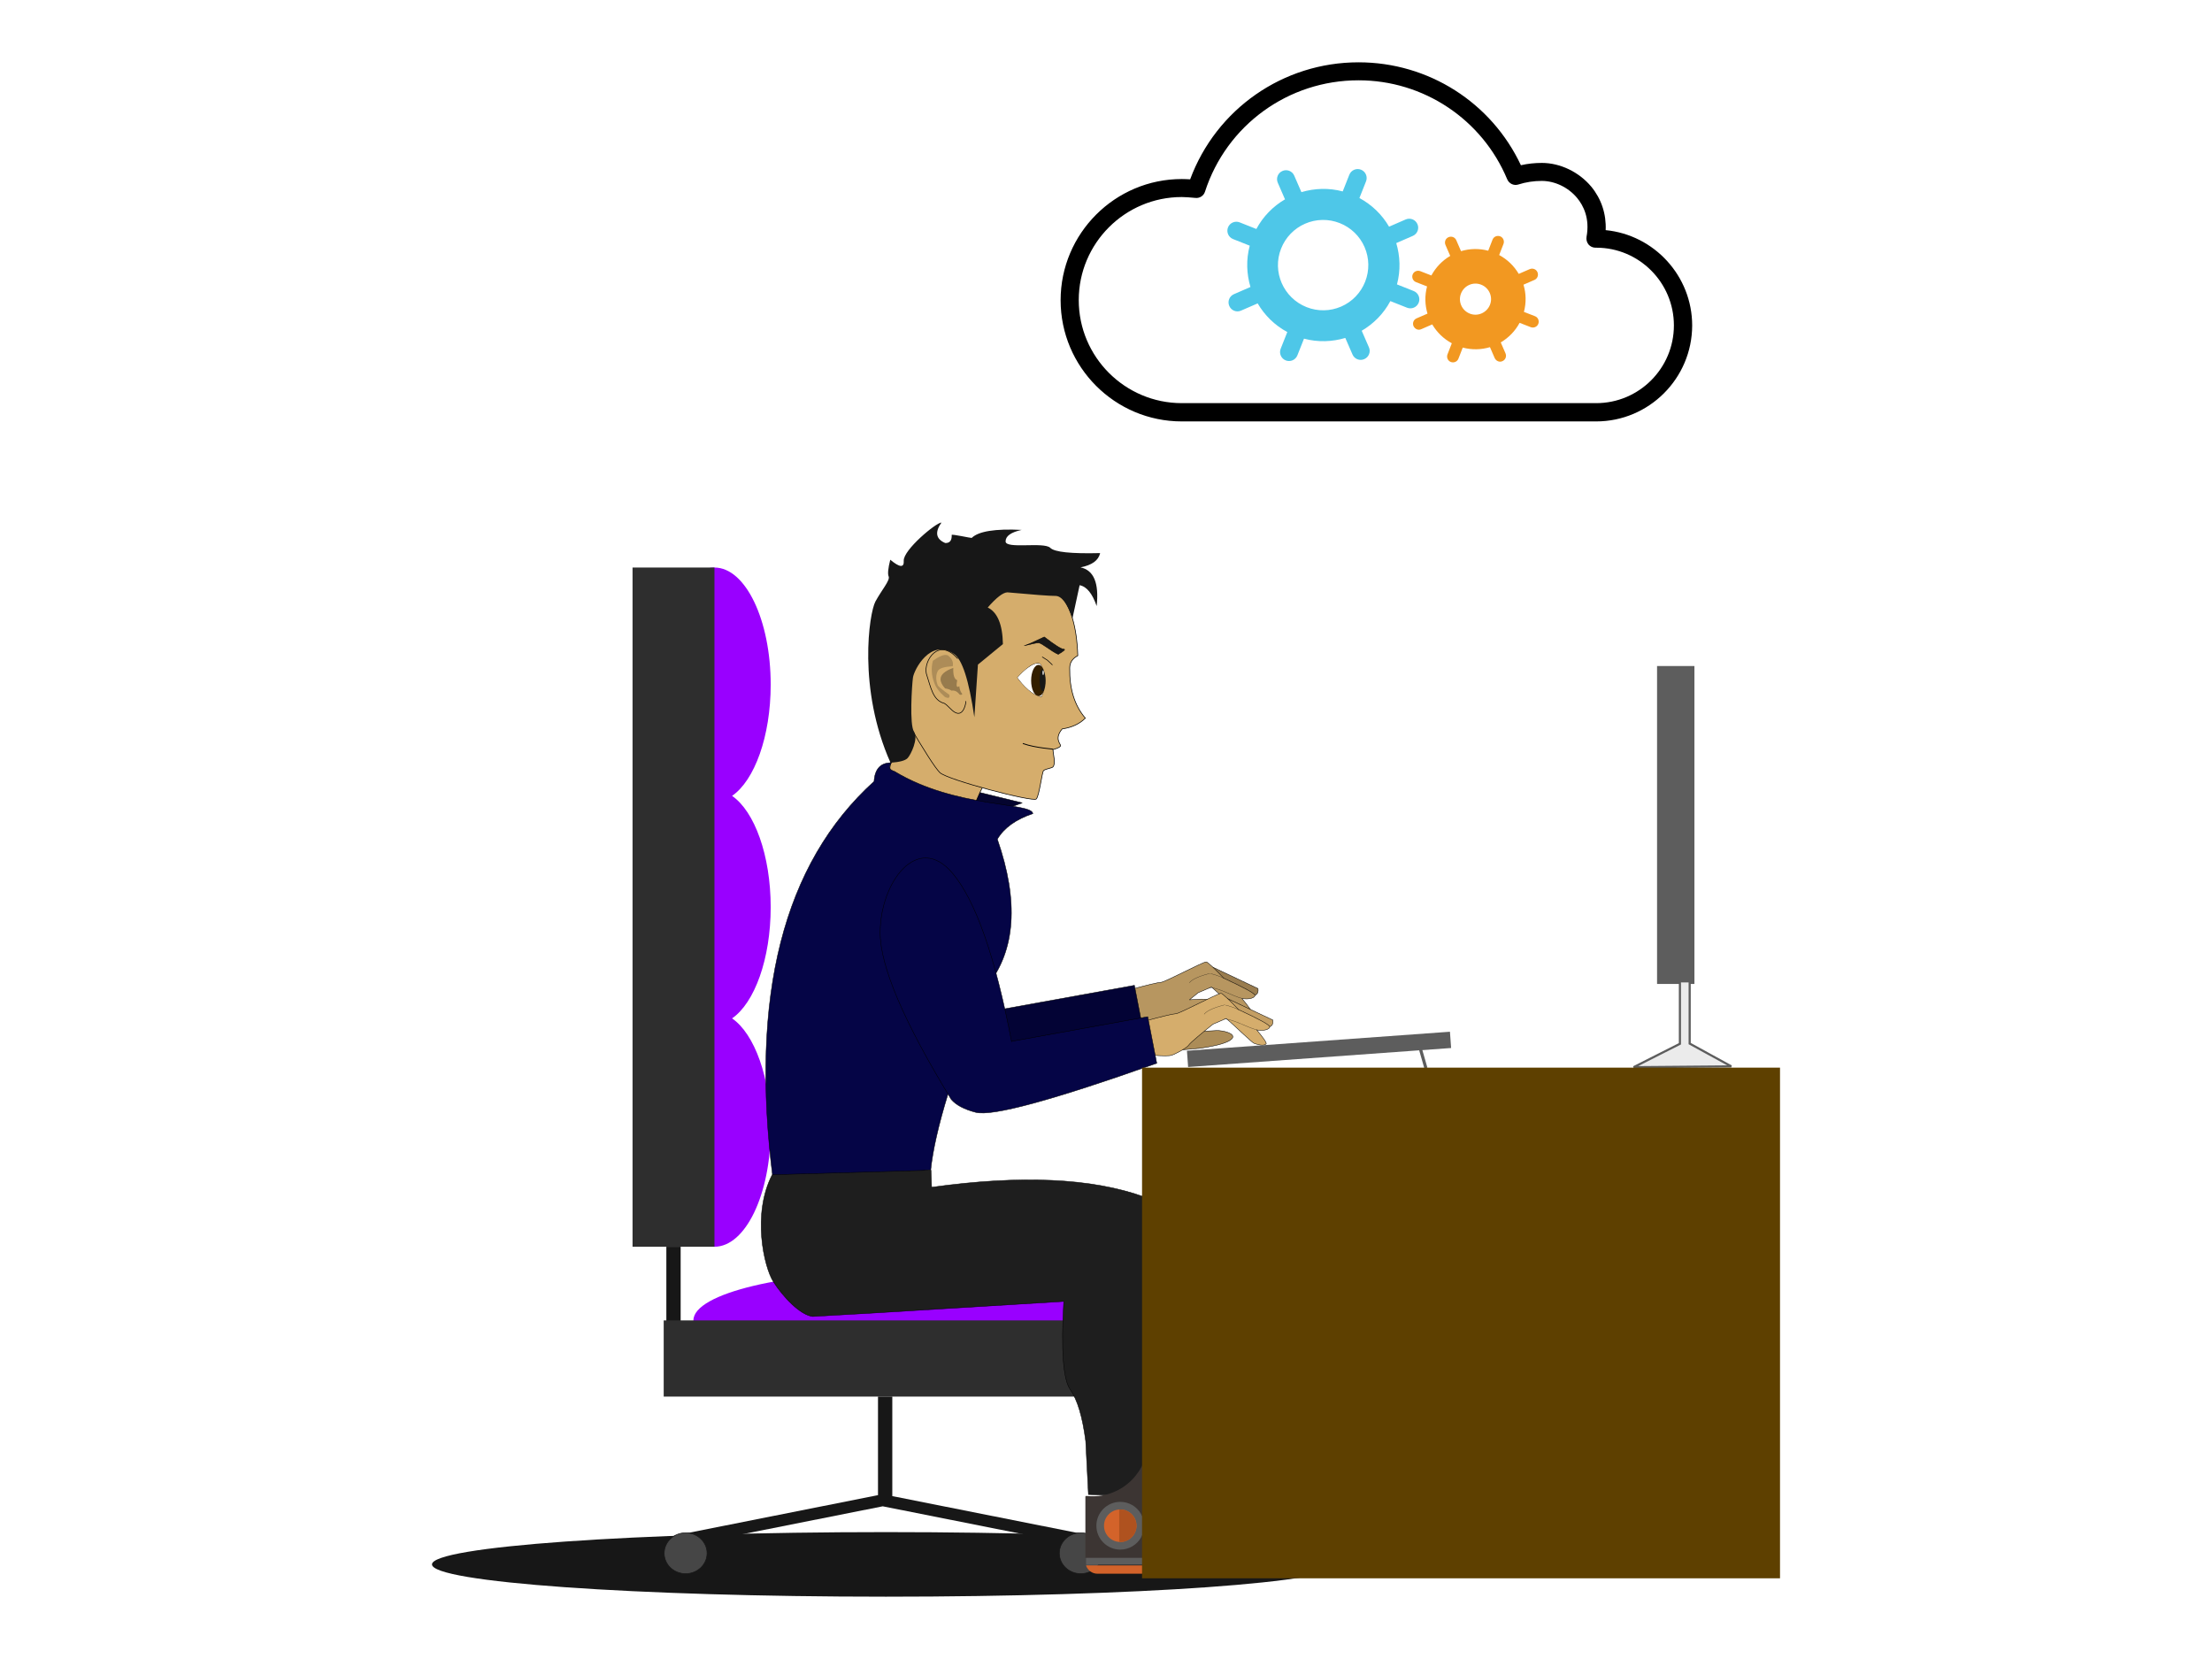 <?xml version="1.0" standalone="no"?><!-- Generator: Gravit.io --><svg xmlns="http://www.w3.org/2000/svg" xmlns:xlink="http://www.w3.org/1999/xlink" style="isolation:isolate" viewBox="0 0 1024 768"><defs><clipPath id="_clipPath_h7Lchzc9dZ2JJwwzid7ftwe0pHA3LeWc"><rect width="1024" height="768"/></clipPath></defs><g clip-path="url(#_clipPath_h7Lchzc9dZ2JJwwzid7ftwe0pHA3LeWc)"><g id="Draw"><defs><filter id="3HgD17nKAOh8iuVxRw0fZkXp90cezogH" x="-200%" y="-200%" width="400%" height="400%"><feGaussianBlur xmlns="http://www.w3.org/2000/svg" stdDeviation="5.796"/></filter></defs><g filter="url(#3HgD17nKAOh8iuVxRw0fZkXp90cezogH)"><path d=" M 199.98 724.204 C 199.98 715.954 294.144 709.257 410.129 709.257 C 526.113 709.257 620.277 715.954 620.277 724.204 C 620.277 732.454 526.113 739.152 410.129 739.152 C 294.144 739.152 199.98 732.454 199.98 724.204 Z " fill="rgb(23,23,23)"/></g><g id="Chair purple"><g id="Group"><path d=" M 322.59 471.44 C 312.213 464.3 304.715 443.929 304.715 419.94 C 304.715 395.95 312.213 375.579 322.59 368.439 C 312.213 361.299 304.715 340.928 304.715 316.939 C 304.715 287.019 316.378 262.728 330.745 262.728 C 345.111 262.728 356.775 287.019 356.775 316.939 C 356.775 340.928 349.276 361.299 338.899 368.439 C 349.276 375.579 356.775 395.95 356.775 419.94 C 356.775 443.929 349.276 464.3 338.899 471.44 C 349.276 478.58 356.775 498.951 356.775 522.941 C 356.775 552.861 345.111 577.152 330.745 577.152 C 316.378 577.152 304.715 552.861 304.715 522.941 C 304.715 498.951 312.213 478.58 322.59 471.44 Z " fill="rgb(153,0,255)"/><rect x="292.822" y="262.728" width="37.922" height="314.424" transform="matrix(1,0,0,1,0,0)" fill="rgb(46,46,46)"/><rect x="308.474" y="577.152" width="6.62" height="56.757" transform="matrix(1,0,0,1,0,0)" fill="rgb(23,23,23)"/><path d=" M 321.003 611.251 C 321.003 598.745 363.657 588.592 416.196 588.592 C 468.735 588.592 511.39 598.745 511.39 611.251 C 511.39 623.756 468.735 633.909 416.196 633.909 C 363.657 633.909 321.003 623.756 321.003 611.251 Z " fill="rgb(153,0,255)"/><rect x="307.248" y="611.251" width="204.142" height="35.271" transform="matrix(1,0,0,1,0,0)" fill="rgb(46,46,46)"/><g id="Group"><path d=" M 406.452 692.147 L 406.452 646.522 L 413.072 646.522 L 413.072 692.593 L 505.096 710.887 L 503.92 716.255 L 408.641 697.314 L 313.361 716.255 L 312.185 710.887 L 406.452 692.147 Z " fill="rgb(23,23,23)"/><path d=" M 307.467 719.045 C 307.467 713.824 311.917 709.586 317.397 709.586 C 322.877 709.586 327.327 713.824 327.327 719.045 C 327.327 724.266 322.877 728.505 317.397 728.505 C 311.917 728.505 307.467 724.266 307.467 719.045 Z " fill="rgb(70,70,70)" vector-effect="non-scaling-stroke" stroke-width="0.3" stroke="rgb(23,23,23)" stroke-linejoin="miter" stroke-linecap="square" stroke-miterlimit="3"/><path d=" M 490.391 719.045 C 490.391 713.824 494.841 709.586 500.321 709.586 C 505.801 709.586 510.25 713.824 510.25 719.045 C 510.25 724.266 505.801 728.505 500.321 728.505 C 494.841 728.505 490.391 724.266 490.391 719.045 Z " fill="rgb(70,70,70)" vector-effect="non-scaling-stroke" stroke-width="0.3" stroke="rgb(23,23,23)" stroke-linejoin="miter" stroke-linecap="square" stroke-miterlimit="3"/></g></g></g><rect x="767.101" y="308.321" width="17.3" height="147.178" transform="matrix(1,0,0,1,0,0)" fill="rgb(93,93,93)"/><path d=" M 782.202 483.106 L 782.202 454.297 L 777.682 454.297 L 777.682 483.207 L 768.189 488.004 L 756.247 494.038 L 778.858 493.851 L 801.469 493.663 L 790.8 487.817 L 782.202 483.106 Z " fill="rgb(235,235,235)" vector-effect="non-scaling-stroke" stroke-width="1" stroke="rgb(93,93,93)" stroke-linejoin="miter" stroke-linecap="square" stroke-miterlimit="3"/><g id="Cloud"><path d=" M 738.917 110.468 L 738.584 110.468 C 742.115 91.879 727.124 79.552 713.798 79.552 C 709.6 79.552 705.536 80.219 701.738 81.418 C 689.431 52.089 660.719 33.018 628.913 33.045 C 593.866 33.045 564.149 55.899 553.888 87.548 C 551.69 87.281 549.424 87.081 547.159 87.081 C 518.509 87.081 495.255 110.335 495.255 138.985 C 495.255 167.636 518.509 190.889 547.159 190.889 L 738.983 190.889 C 761.171 190.889 779.161 172.899 779.161 150.712 C 779.094 128.458 761.104 110.468 738.917 110.468 L 738.917 110.468 Z " fill="rgb(255,255,255)"/><path d=" M 738.917 195.087 L 547.092 195.087 C 516.11 195.087 490.991 169.901 490.991 138.985 C 490.991 108.07 516.176 82.884 547.092 82.884 C 548.358 82.884 549.624 82.95 550.957 83.017 C 563.017 50.502 593.932 28.848 628.913 28.848 C 661.294 28.848 690.411 47.437 704.07 76.487 C 707.268 75.755 710.533 75.421 713.798 75.421 C 722.26 75.421 730.988 79.619 736.651 86.415 C 741.315 92.079 743.647 99.075 743.314 106.537 C 765.768 108.736 783.358 127.725 783.358 150.712 C 783.292 175.165 763.37 195.087 738.917 195.087 L 738.917 195.087 Z  M 547.092 91.212 C 520.774 91.212 499.386 112.6 499.386 138.919 C 499.386 165.237 520.774 186.625 547.092 186.625 L 738.917 186.625 C 758.772 186.625 774.896 170.501 774.896 150.645 C 774.896 130.79 758.772 114.666 738.983 114.666 L 738.584 114.666 C 737.384 114.666 736.185 114.133 735.386 113.2 C 734.588 112.208 734.249 110.925 734.453 109.669 C 736.052 101.074 732.987 95.144 730.122 91.679 C 726.057 86.748 719.794 83.75 713.731 83.75 C 710.067 83.75 706.402 84.283 702.871 85.416 C 700.805 86.082 698.606 85.016 697.74 83.017 C 686.15 55.218 658.964 37.13 628.846 37.176 C 596.398 37.176 567.814 57.898 557.82 88.747 C 557.22 90.679 555.288 91.879 553.289 91.612 C 550.89 91.412 548.958 91.212 547.092 91.212 L 547.092 91.212 Z " fill="rgb(0,0,0)"/><path d=" M 654.431 134.721 L 646.702 131.656 C 648.435 125.193 648.168 118.597 646.369 112.534 L 654.032 109.202 C 656.164 108.269 657.097 105.804 656.164 103.739 C 655.727 102.727 654.903 101.933 653.877 101.532 C 652.851 101.132 651.707 101.158 650.7 101.607 L 643.038 104.938 C 639.777 99.334 635.026 94.744 629.312 91.679 L 632.377 83.95 C 633.224 81.816 632.18 79.399 630.045 78.553 C 627.911 77.707 625.495 78.751 624.648 80.885 L 621.583 88.614 C 615.12 86.882 608.524 87.148 602.461 88.947 L 599.129 81.285 C 598.693 80.273 597.869 79.479 596.843 79.078 C 595.816 78.678 594.672 78.705 593.666 79.153 C 592.654 79.59 591.86 80.413 591.459 81.439 C 591.059 82.466 591.086 83.61 591.534 84.616 L 594.865 92.279 C 589.261 95.54 584.672 100.291 581.606 106.004 L 573.877 102.939 C 571.743 102.093 569.327 103.137 568.48 105.271 C 567.634 107.405 568.678 109.822 570.812 110.668 L 578.541 113.733 C 576.809 120.196 577.075 126.792 578.874 132.855 L 571.212 136.187 C 570.201 136.624 569.406 137.447 569.005 138.474 C 568.605 139.5 568.632 140.644 569.08 141.651 C 569.512 142.666 570.336 143.464 571.363 143.865 C 572.391 144.266 573.538 144.236 574.543 143.783 L 582.206 140.451 C 585.404 145.915 590.068 150.579 595.931 153.71 L 592.866 161.439 C 592.02 163.574 593.064 165.99 595.198 166.836 C 597.333 167.683 599.749 166.638 600.595 164.504 L 603.66 156.775 C 610.123 158.508 616.719 158.241 622.783 156.442 L 626.114 164.104 C 626.547 165.12 627.37 165.918 628.398 166.319 C 629.426 166.72 630.572 166.69 631.578 166.237 C 633.71 165.304 634.643 162.838 633.71 160.773 L 630.378 153.111 C 635.842 149.912 640.506 145.248 643.638 139.385 L 651.366 142.45 C 653.501 143.296 655.917 142.252 656.763 140.118 C 657.61 137.984 656.566 135.567 654.431 134.721 L 654.431 134.721 Z  M 604.86 142.184 C 594.132 137.919 588.802 125.793 593.066 115.066 C 595.095 109.903 599.093 105.759 604.18 103.547 C 609.267 101.335 615.025 101.236 620.184 103.272 C 625.347 105.301 629.491 109.299 631.703 114.386 C 633.915 119.473 634.014 125.231 631.977 130.39 C 629.954 135.557 625.957 139.706 620.868 141.919 C 615.779 144.132 610.019 144.227 604.86 142.184 L 604.86 142.184 Z " fill="rgb(78,199,232)"/><path d=" M 710.6 146.381 L 705.469 144.382 C 706.602 140.118 706.469 135.787 705.269 131.789 L 710.333 129.591 C 711.732 128.991 712.332 127.392 711.732 125.993 C 711.133 124.594 709.533 123.994 708.134 124.594 L 703.07 126.792 C 700.907 123.108 697.772 120.088 694.009 118.064 L 696.008 112.933 C 696.541 111.534 695.875 109.935 694.475 109.402 C 693.076 108.869 691.477 109.535 690.944 110.935 L 688.945 116.065 C 684.681 114.932 680.35 115.066 676.352 116.265 L 674.154 111.201 C 673.554 109.802 671.955 109.202 670.556 109.802 C 669.156 110.402 668.557 112.001 669.156 113.4 L 671.355 118.464 C 667.67 120.627 664.651 123.762 662.627 127.525 L 657.496 125.526 C 656.097 124.993 654.498 125.66 653.965 127.059 C 653.432 128.458 654.098 130.057 655.497 130.59 L 660.628 132.589 C 659.495 136.853 659.628 141.184 660.828 145.182 L 655.764 147.381 C 654.365 147.98 653.765 149.579 654.365 150.979 C 654.698 151.645 655.231 152.178 655.897 152.444 C 656.564 152.711 657.296 152.711 657.963 152.378 L 663.027 150.179 C 665.19 153.864 668.325 156.883 672.088 158.907 L 670.089 164.038 C 669.556 165.437 670.222 167.036 671.622 167.569 C 673.021 168.102 674.62 167.436 675.153 166.037 L 677.152 160.906 C 681.416 162.039 685.747 161.906 689.745 160.706 L 691.943 165.77 C 692.277 166.436 692.81 166.969 693.476 167.236 C 694.142 167.502 694.875 167.502 695.541 167.169 C 696.941 166.57 697.54 164.971 696.941 163.571 L 694.742 158.508 C 698.427 156.344 701.446 153.209 703.47 149.446 L 708.601 151.445 C 710 151.978 711.599 151.312 712.132 149.912 C 712.665 148.513 711.999 146.914 710.6 146.381 L 710.6 146.381 Z  M 680.417 145.182 C 676.685 143.716 674.886 139.518 676.352 135.854 C 677.818 132.123 682.016 130.324 685.68 131.789 C 689.412 133.255 691.211 137.453 689.745 141.117 C 688.279 144.782 684.081 146.648 680.417 145.182 Z " fill="rgb(242,152,33)"/></g><g id="Me Coding"><g id="Me Coding"><path d=" M 450.086 366.02 L 473.236 371.679 L 449.057 380.425 L 450.086 366.02 Z " fill="rgb(4,4,47)" vector-effect="non-scaling-stroke" stroke-width="0.2" stroke="rgb(0,0,0)" stroke-linejoin="miter" stroke-linecap="square" stroke-miterlimit="3"/><g id="Left arm"><g id="Left hand"><g id="Group"><path d=" M 561.395 447.714 L 582.368 457.632 Q 583.019 461.697 577.491 460.884 Q 571.963 460.071 561.07 454.055 L 561.395 447.714 Z " fill="rgb(153,124,78)" vector-effect="non-scaling-stroke" stroke-width="0.2" stroke="rgb(0,0,0)" stroke-linejoin="miter" stroke-linecap="square" stroke-miterlimit="3"/><path d=" M 540.62 471.431 C 538.803 472.516 536.655 473.555 535.702 473.906 Q 534.033 474.52 526.241 473.906 L 523.403 458.059 Q 535.713 454.737 537.442 454.737 C 539.17 454.737 556.787 445.286 558.409 445.286 C 559.04 445.286 562.529 448.638 566.483 452.807 Q 580.95 459.5 580.95 460.769 C 580.95 461.974 578.012 462.853 574.922 462.221 C 577.765 465.613 579.698 468.274 579.286 468.685 C 578.033 469.938 574.999 468.852 573.732 468.438 C 572.674 468.093 564.127 459.69 560.833 456.921 L 559.877 457.331 L 554.696 459.551 C 553.409 460.563 551.997 461.7 550.621 462.832 L 556.192 462.522 C 559.281 462.359 565.785 463.985 563.346 466.424 Q 560.907 468.863 549.201 470.651 L 540.62 471.431 Z " fill="rgb(183,150,96)" vector-effect="non-scaling-stroke" stroke-width="0.2" stroke="rgb(0,0,0)" stroke-linejoin="miter" stroke-linecap="square" stroke-miterlimit="3"/></g><path d=" M 575.094 462.219 C 570.538 461.167 563.714 456.965 559.896 457.258" fill="none" vector-effect="non-scaling-stroke" stroke-width="0.1" stroke="rgb(0,0,0)" stroke-linejoin="miter" stroke-linecap="square" stroke-miterlimit="3"/><path d=" M 550.621 454.925 C 552.795 452.207 559.782 450.783 560.022 450.645 C 560.033 450.532 564.876 451.856 566.517 452.878" fill="none" vector-effect="non-scaling-stroke" stroke-width="0.1" stroke="rgb(0,0,0)" stroke-linejoin="miter" stroke-linecap="square" stroke-miterlimit="3"/></g><path d=" M 434.204 494.429 L 434.196 494.437 Q 401.286 440.584 401.286 417.247 C 401.286 393.911 418.639 370.575 434.795 389.722 Q 450.814 408.708 462.126 467.695 L 462.32 467.51 L 525.148 456.141 L 529.337 477.683 Q 456.981 503.354 445.565 500.421 Q 437.548 498.36 434.204 494.429 Z " fill="rgb(3,3,53)" vector-effect="non-scaling-stroke" stroke-width="0.2" stroke="rgb(0,0,0)" stroke-linejoin="miter" stroke-linecap="square" stroke-miterlimit="3"/></g><g id="Head"><g id="Face"><g id="Base head"><path d=" M 418.493 329.113 Q 411.145 354.198 411.651 359.773 Q 411.398 359.266 450.673 373.963 Q 456.755 357.999 463.596 352.171 Q 463.343 351.918 418.493 329.113 Z " fill="rgb(213,173,108)" vector-effect="non-scaling-stroke" stroke-width="0.3" stroke="rgb(0,0,0)" stroke-linejoin="miter" stroke-linecap="square" stroke-miterlimit="3"/><path d=" M 490.028 274.456 Q 498.26 282.937 498.943 303.516 Q 495.202 305.512 495.202 309.253 Q 494.952 323.722 502.436 332.453 Q 498.445 336.444 491.709 337.442 C 487.967 341.932 490.961 344.258 490.961 345.175 C 490.961 346.092 487.67 346.95 487.843 346.892 C 487.845 346.913 487.373 346.82 487.451 346.82 C 487.451 349.049 488.91 353.535 487.399 355.062 C 487.002 355.572 483.897 355.943 483.107 356.732 C 482.318 357.522 481.164 368.292 479.735 369.871 C 478.307 371.451 438.425 360.991 435.082 357.648 Q 431.74 354.305 419.866 333.95 L 411.883 321.477 L 424.106 271.336 L 490.028 274.456 Z " fill="rgb(213,173,108)" vector-effect="non-scaling-stroke" stroke-width="0.3" stroke="rgb(0,0,0)" stroke-linejoin="miter" stroke-linecap="square" stroke-miterlimit="3"/><path d=" M 412.241 353.093 C 396.96 318.816 402.369 283.801 405.254 278.468 C 408.139 273.136 412.155 268.605 411.384 266.846 Q 410.614 265.087 412.132 259.113 Q 418.676 264.578 418.369 259.612 C 418.061 254.645 433.336 241.9 435.831 241.9 Q 431.091 248.635 437.577 251.38 Q 440.741 251.474 440.571 247.638 C 440.571 247.139 449.551 249.134 449.821 249.023 Q 454.54 244.395 472.948 245.306 Q 465.516 246.942 465.516 250.631 C 465.516 254.321 483.3 250.703 486.221 253.625 Q 489.142 256.546 509.29 256.044 Q 508.173 261.108 500.204 262.651 Q 509.421 264.601 507.674 280.566 Q 504.681 271.835 499.791 270.911 L 496.488 286.191 Q 492.807 275.867 488.641 275.867 Q 484.475 275.867 466.34 274.215 Q 463.271 274.33 457.255 281.235 Q 464.019 284.557 464.275 298.167 L 452.712 307.666 L 451.06 332.031 Q 447.306 306.26 441.562 302.71 C 430.842 295.284 423.15 309.99 422.639 313.66 C 422.129 317.33 420.974 335.576 423.109 338.689 C 425.243 341.803 421.718 349.397 420.087 351.028 Q 418.456 352.659 412.241 353.093 Z " fill="rgb(23,23,23)"/><path d=" M 487.451 346.859 C 487.792 346.702 479.291 346.28 473.686 344.242" fill="none" vector-effect="non-scaling-stroke" stroke-width="0.4" stroke="rgb(0,0,0)" stroke-linejoin="miter" stroke-linecap="square" stroke-miterlimit="3"/><path d=" M 470.834 313.552 C 470.834 313.552 477.801 305.333 481.521 307.064 C 481.482 306.88 486.835 313.42 482.151 322.55 C 476.441 321.684 470.834 313.552 470.834 313.552 Z " fill="rgb(255,255,255)" vector-effect="non-scaling-stroke" stroke-width="0.2" stroke="rgb(0,0,0)" stroke-linejoin="miter" stroke-linecap="square" stroke-miterlimit="3"/></g><g id="Eye"><g id="Eye"><g id="Group"><path d=" M 470.834 313.695 C 470.834 313.695 477.801 305.476 481.521 307.206 C 481.482 307.023 486.835 313.563 482.151 322.692 C 476.441 321.827 470.834 313.695 470.834 313.695 Z " fill="rgb(255,255,255)" vector-effect="non-scaling-stroke" stroke-width="0.2" stroke="rgb(0,0,0)" stroke-linejoin="miter" stroke-linecap="square" stroke-miterlimit="3"/><path d=" M 477.346 315.027 C 477.346 311.039 478.882 307.802 480.773 307.802 C 482.665 307.802 484.2 311.039 484.2 315.027 C 484.2 319.014 482.665 322.252 480.773 322.252 C 478.882 322.252 477.346 319.014 477.346 315.027 Z " fill="rgb(51,31,0)"/></g><g id="Group"><path d=" M 481.248 314.824 C 481.248 312.001 481.896 309.71 482.694 309.71 C 483.492 309.71 484.139 312.001 484.139 314.824 C 484.139 317.647 483.492 319.939 482.694 319.939 C 481.896 319.939 481.248 317.647 481.248 314.824 Z " fill="rgb(23,23,23)"/><path d=" M 482.572 311.415 C 482.572 310.817 482.722 310.331 482.908 310.331 C 483.093 310.331 483.243 310.817 483.243 311.415 C 483.243 312.014 483.093 312.499 482.908 312.499 C 482.722 312.499 482.572 312.014 482.572 311.415 Z " fill="rgb(235,235,235)"/></g></g><path d=" M 475.159 309.492 Q 478.777 305.979 479.872 305.979 Q 480.966 305.979 483.312 307.804 Q 480.995 307.037 479.796 307.037 Q 478.597 307.037 475.159 309.492 Z " fill="rgb(23,23,23)"/></g><path d=" M 467.259 310.783 L 483.648 301.092 L 488.778 327.742 L 466.974 327.885 L 467.259 310.783 Z  M 470.834 313.695 C 470.834 313.695 477.801 305.476 481.521 307.206 C 481.482 307.023 486.835 313.563 482.151 322.692 C 476.441 321.827 470.834 313.695 470.834 313.695 Z " fill-rule="evenodd" fill="rgb(213,173,108)"/><g id="Cejas"><path d=" M 474.147 298.925 Q 476.456 298.239 483.421 294.862 Q 490.789 300.517 492.384 300.517 Q 493.979 300.517 489.891 302.91 C 486.8 301.614 482.289 297.615 480.823 297.615 C 479.357 297.615 479.033 297.828 474.147 298.925 Z " fill="rgb(23,23,23)" vector-effect="non-scaling-stroke" stroke-width="0.2" stroke="rgb(0,0,0)" stroke-linejoin="miter" stroke-linecap="square" stroke-miterlimit="3"/><path d=" M 482.565 304.172 L 484.836 305.599 L 487.106 307.739" fill="none" vector-effect="non-scaling-stroke" stroke-width="0.3" stroke="rgb(0,0,0)" stroke-linejoin="miter" stroke-linecap="square" stroke-miterlimit="3"/></g></g><g id="Ear"><path d=" M 443.25 304.805 C 434.412 294.796 427.523 305.974 428.823 311.823 C 430.974 318.41 431.812 324.171 437.142 325.601 C 438.773 326.491 440.362 328.844 442.081 329.76 C 446.11 332.1 447.363 325.034 447.02 324.691" fill="none" vector-effect="non-scaling-stroke" stroke-width="0.3" stroke="rgb(0,0,0)" stroke-linejoin="miter" stroke-linecap="square" stroke-miterlimit="3"/><defs><filter id="vaZX1MAue7ZM9nX5MUl9pSACzXTXt2gv" x="-200%" y="-200%" width="400%" height="400%"><feGaussianBlur xmlns="http://www.w3.org/2000/svg" stdDeviation="0"/></filter></defs><g filter="url(#vaZX1MAue7ZM9nX5MUl9pSACzXTXt2gv)"><path d=" M 441.042 308.428 Q 441.688 305.583 438.78 303.373 Q 436.675 302.441 431.862 305.901 Q 430.54 310.97 432.485 316.057 Q 433.608 319.349 437.45 322.664 Q 440.042 323.838 439.445 321.599 Q 434.206 317.928 434.057 317.105 C 434.131 317.105 432.411 313.588 434.257 310.424 Q 435.478 308.725 441.042 308.428 Z " fill="rgb(0,0,0)" fill-opacity="0.19"/></g><defs><filter id="gkO05MzOXljdDm7PvBSggVWRSJZk3biD" x="-200%" y="-200%" width="400%" height="400%"><feGaussianBlur xmlns="http://www.w3.org/2000/svg" stdDeviation="0"/></filter></defs><g filter="url(#gkO05MzOXljdDm7PvBSggVWRSJZk3biD)"><path d=" M 441.314 309.174 Q 435.426 311.283 435.403 314.411 Q 435.403 316.357 437.498 318.676 Q 439.443 318.975 440.491 319.723 Q 442.586 319.349 444.232 321.519 C 445.129 321.893 445.648 321.386 445.354 321.07 Q 444.381 320.023 444.082 317.628 Q 442.286 319.05 443.109 314.86 Q 441.089 314.187 441.314 309.174 Z " fill="rgb(0,0,0)" fill-opacity="0.29"/></g></g></g><path d=" M 414.019 357.059 C 442.341 374.254 477.501 371.286 478.149 376.652 Q 466.375 380.592 461.696 388.478 Q 476.701 431.694 457.069 456.345 Q 433.739 513.947 430.847 541.694 Q 430.434 541.854 357.838 545.807 Q 341.572 418.842 404.626 361.742 Q 405.181 353.013 412.709 353.092 Q 410.527 356.063 414.019 357.059 Z " fill="rgb(5,5,70)" vector-effect="non-scaling-stroke" stroke-width="0.2" stroke="rgb(0,0,0)" stroke-linejoin="miter" stroke-linecap="square" stroke-miterlimit="3"/><g id="Right arm"><g id="Right hand"><g id="Group"><path d=" M 554.264 477.569 L 563.043 477.081 C 566.132 476.918 572.636 478.544 570.197 480.983 Q 567.758 483.422 556.052 485.21 L 545.322 486.186 L 554.264 477.569 Z " fill="rgb(172,140,87)" vector-effect="non-scaling-stroke" stroke-width="0.2" stroke="rgb(0,0,0)" stroke-linejoin="miter" stroke-linecap="square" stroke-miterlimit="3"/><path d=" M 568.246 462.273 L 589.22 472.191 Q 589.87 476.256 584.342 475.443 Q 578.814 474.63 567.921 468.614 L 568.246 462.273 Z " fill="rgb(195,158,99)" vector-effect="non-scaling-stroke" stroke-width="0.2" stroke="rgb(0,0,0)" stroke-linejoin="miter" stroke-linecap="square" stroke-miterlimit="3"/><path d=" M 573.334 467.365 C 569.38 463.196 565.891 459.845 565.26 459.845 C 563.639 459.845 546.021 469.296 544.293 469.296 Q 542.565 469.296 530.254 472.617 L 533.093 488.465 Q 540.884 489.079 542.554 488.465 C 544.223 487.85 549.571 485.119 550.359 483.734 C 550.865 482.845 556.995 477.69 561.547 474.11 L 566.729 471.889 L 567.684 471.48 C 570.978 474.249 579.525 482.652 580.583 482.997 C 581.85 483.411 584.884 484.497 586.137 483.244 C 586.549 482.833 584.616 480.172 581.773 476.78 C 584.863 477.412 587.801 476.533 587.801 475.328 Q 587.801 474.059 573.334 467.365 Z " fill="rgb(213,173,108)" vector-effect="non-scaling-stroke" stroke-width="0.2" stroke="rgb(0,0,0)" stroke-linejoin="miter" stroke-linecap="square" stroke-miterlimit="3"/></g><path d=" M 581.945 476.778 C 577.389 475.726 570.565 471.524 566.747 471.817" fill="none" vector-effect="non-scaling-stroke" stroke-width="0.1" stroke="rgb(0,0,0)" stroke-linejoin="miter" stroke-linecap="square" stroke-miterlimit="3"/><path d=" M 557.472 469.483 C 559.646 466.766 566.633 465.342 566.873 465.204 C 566.884 465.091 571.727 466.415 573.368 467.437" fill="none" vector-effect="non-scaling-stroke" stroke-width="0.1" stroke="rgb(0,0,0)" stroke-linejoin="miter" stroke-linecap="square" stroke-miterlimit="3"/></g><path d=" M 440.366 508.954 L 440.358 508.961 Q 407.448 455.108 407.448 431.772 C 407.448 408.436 424.801 385.099 440.957 404.247 Q 456.976 423.232 468.288 482.219 L 468.482 482.035 L 531.31 470.666 L 535.499 492.207 Q 463.143 517.879 451.727 514.945 Q 443.709 512.884 440.366 508.954 Z " fill="rgb(5,5,70)" vector-effect="non-scaling-stroke" stroke-width="0.2" stroke="rgb(0,0,0)" stroke-linejoin="miter" stroke-linecap="square" stroke-miterlimit="3"/></g><path d=" M 357.489 543.815 C 348.079 561.901 353.649 586.549 358.04 593.405 C 362.431 600.26 370.497 608.946 376.424 609.474 Q 376.494 609.567 492.438 602.465 Q 490.509 636.282 495.458 643.285 Q 500.407 650.288 502.599 667.119 L 503.864 691.853 L 538.496 693.071 L 540.183 616.536 Q 540.183 571.257 529.651 554.066 Q 493.226 540.99 431.28 549.612 L 430.983 541.715 L 357.489 543.815 Z " fill="rgb(30,30,30)" vector-effect="non-scaling-stroke" stroke-width="0.2" stroke="rgb(0,0,0)" stroke-linejoin="miter" stroke-linecap="square" stroke-miterlimit="3"/></g></g><g id="Shoes"><rect x="502.789" y="692.895" width="65.83" height="31.479" transform="matrix(1,0,0,1,0,0)" fill="rgb(93,93,93)"/><g id="Group"><path d=" M 533.328 672.292 C 534.685 671.36 536.297 670.879 537.937 670.879 C 539.689 670.879 541.385 671.444 542.799 672.462 L 547.492 675.911 L 545.174 678.936 C 544.886 679.31 544.761 679.783 544.824 680.251 C 544.888 680.718 545.136 681.14 545.513 681.424 C 546.289 682.014 547.394 681.876 548.001 681.113 L 550.375 678.031 L 552.693 679.727 L 550.149 683.035 C 549.862 683.409 549.736 683.882 549.8 684.35 C 549.864 684.817 550.112 685.239 550.488 685.523 C 551.264 686.113 552.369 685.975 552.976 685.212 L 555.549 681.848 L 558.206 683.798 L 555.662 687.134 C 555.375 687.508 555.249 687.982 555.313 688.449 C 555.376 688.916 555.624 689.338 556.001 689.622 C 556.777 690.212 557.882 690.074 558.489 689.311 L 561.09 685.919 L 563.408 687.615 L 560.779 691.064 C 560.491 691.438 560.366 691.911 560.43 692.378 C 560.493 692.846 560.741 693.268 561.118 693.551 C 561.894 694.142 562.999 694.003 563.606 693.241 L 566.291 689.735 L 568.949 691.686 L 566.546 694.824 C 566.259 695.198 566.133 695.671 566.197 696.138 C 566.26 696.605 566.508 697.028 566.885 697.311 C 567.661 697.901 568.766 697.763 569.373 697 L 571.832 693.806 L 574.49 695.757 L 572.002 699.008 C 571.715 699.382 571.589 699.855 571.653 700.322 C 571.716 700.789 571.964 701.212 572.341 701.495 C 573.117 702.085 574.222 701.947 574.829 701.184 L 577.373 697.877 L 584.158 702.852 C 584.469 703.078 584.808 703.305 585.147 703.503 L 576.553 703.446 C 573.28 703.45 570.092 702.41 567.45 700.478 L 532.198 673.225 C 532.537 672.914 532.876 672.603 533.244 672.349 L 533.328 672.292 L 533.328 672.292 Z  M 611.778 728.521 L 508.055 728.521 C 505.567 728.521 503.475 726.91 502.74 724.677 L 617.121 724.677 C 616.338 726.963 614.195 728.505 611.778 728.521 L 611.778 728.521 Z  M 518.6 698.781 C 514.444 698.781 511.08 702.146 511.08 706.301 C 511.08 710.457 514.444 713.821 518.6 713.821 C 522.756 713.821 526.12 710.457 526.12 706.301 C 526.12 702.146 522.756 698.781 518.6 698.781 Z " fill="rgb(211,99,42)"/><path d=" M 601.572 706.81 L 596.682 706.81 C 596.173 706.81 595.664 706.782 595.183 706.754 C 594.957 706.838 594.731 706.923 594.476 706.923 L 576.384 706.81 C 572.346 706.814 568.413 705.527 565.16 703.135 L 530.134 676.109 L 527.872 680.01 C 522.794 688.701 513.089 693.604 503.08 692.534 L 502.91 692.505 C 502.684 692.505 502.458 692.647 502.458 692.901 L 502.458 721.171 L 617.347 721.171 C 616.555 713.114 609.799 706.81 601.572 706.81 L 601.572 706.81 Z  M 518.6 717.355 C 512.494 717.355 507.546 712.379 507.546 706.301 C 507.546 700.195 512.522 695.248 518.6 695.248 C 522.549 695.248 526.198 697.354 528.173 700.774 C 530.147 704.194 530.147 708.408 528.173 711.828 C 526.198 715.248 522.549 717.355 518.6 717.355 L 518.6 717.355 Z " fill="rgb(60,53,51)"/><path d=" M 596.682 706.81 C 596.173 706.81 595.664 706.782 595.183 706.754 C 594.957 706.838 594.731 706.923 594.476 706.923 L 576.384 706.81 C 572.346 706.814 568.413 705.527 565.16 703.135 L 559.62 698.838 L 559.62 721.115 L 617.347 721.115 C 616.557 713.007 609.747 706.82 601.6 706.81 L 596.682 706.81 L 596.682 706.81 Z " fill="rgb(36,29,27)"/><path d=" M 559.591 728.521 L 611.778 728.521 C 614.265 728.521 616.357 726.91 617.092 724.677 L 559.591 724.677 L 559.591 728.521 Z  M 577.175 697.679 L 574.631 700.986 C 574.293 701.423 573.769 701.674 573.217 701.665 C 572.546 701.656 571.936 701.272 571.638 700.67 C 571.34 700.068 571.404 699.349 571.804 698.81 L 574.292 695.559 L 571.634 693.608 L 569.175 696.803 C 568.837 697.239 568.313 697.49 567.761 697.481 C 567.09 697.472 566.48 697.088 566.181 696.486 C 565.883 695.884 565.948 695.165 566.348 694.626 L 568.751 691.488 L 566.093 689.537 L 563.408 693.043 C 563.07 693.479 562.546 693.73 561.994 693.721 C 561.323 693.712 560.712 693.328 560.414 692.726 C 560.116 692.124 560.181 691.405 560.581 690.866 L 563.21 687.417 L 560.892 685.721 L 559.45 687.587 L 559.45 694.258 L 567.139 700.195 C 569.781 702.128 572.969 703.168 576.242 703.163 L 584.836 703.22 L 583.847 702.57 L 577.175 697.679 L 577.175 697.679 Z  M 518.6 698.781 C 518.43 698.781 518.289 698.781 518.119 698.81 L 518.119 713.821 C 518.289 713.821 518.43 713.849 518.6 713.849 C 522.756 713.849 526.12 710.485 526.12 706.33 C 526.12 702.174 522.756 698.781 518.6 698.781 L 518.6 698.781 Z " fill="rgb(175,82,31)"/></g></g><g id="Keyboard"><rect x="658.166" y="484.279" width="1.445" height="10.663" transform="matrix(0.961,-0.275,0.275,0.961,-109.214,200.005)" fill="rgb(93,93,93)"/><rect x="549.807" y="482.199" width="122.118" height="7.561" transform="matrix(0.997,-0.072,0.072,0.997,-33.405,45.244)" fill="rgb(93,93,93)"/></g><rect x="528.69" y="494.243" width="295.33" height="236.4" transform="matrix(1,0,0,1,0,0)" fill="rgb(94,64,0)"/></g></g></svg>
